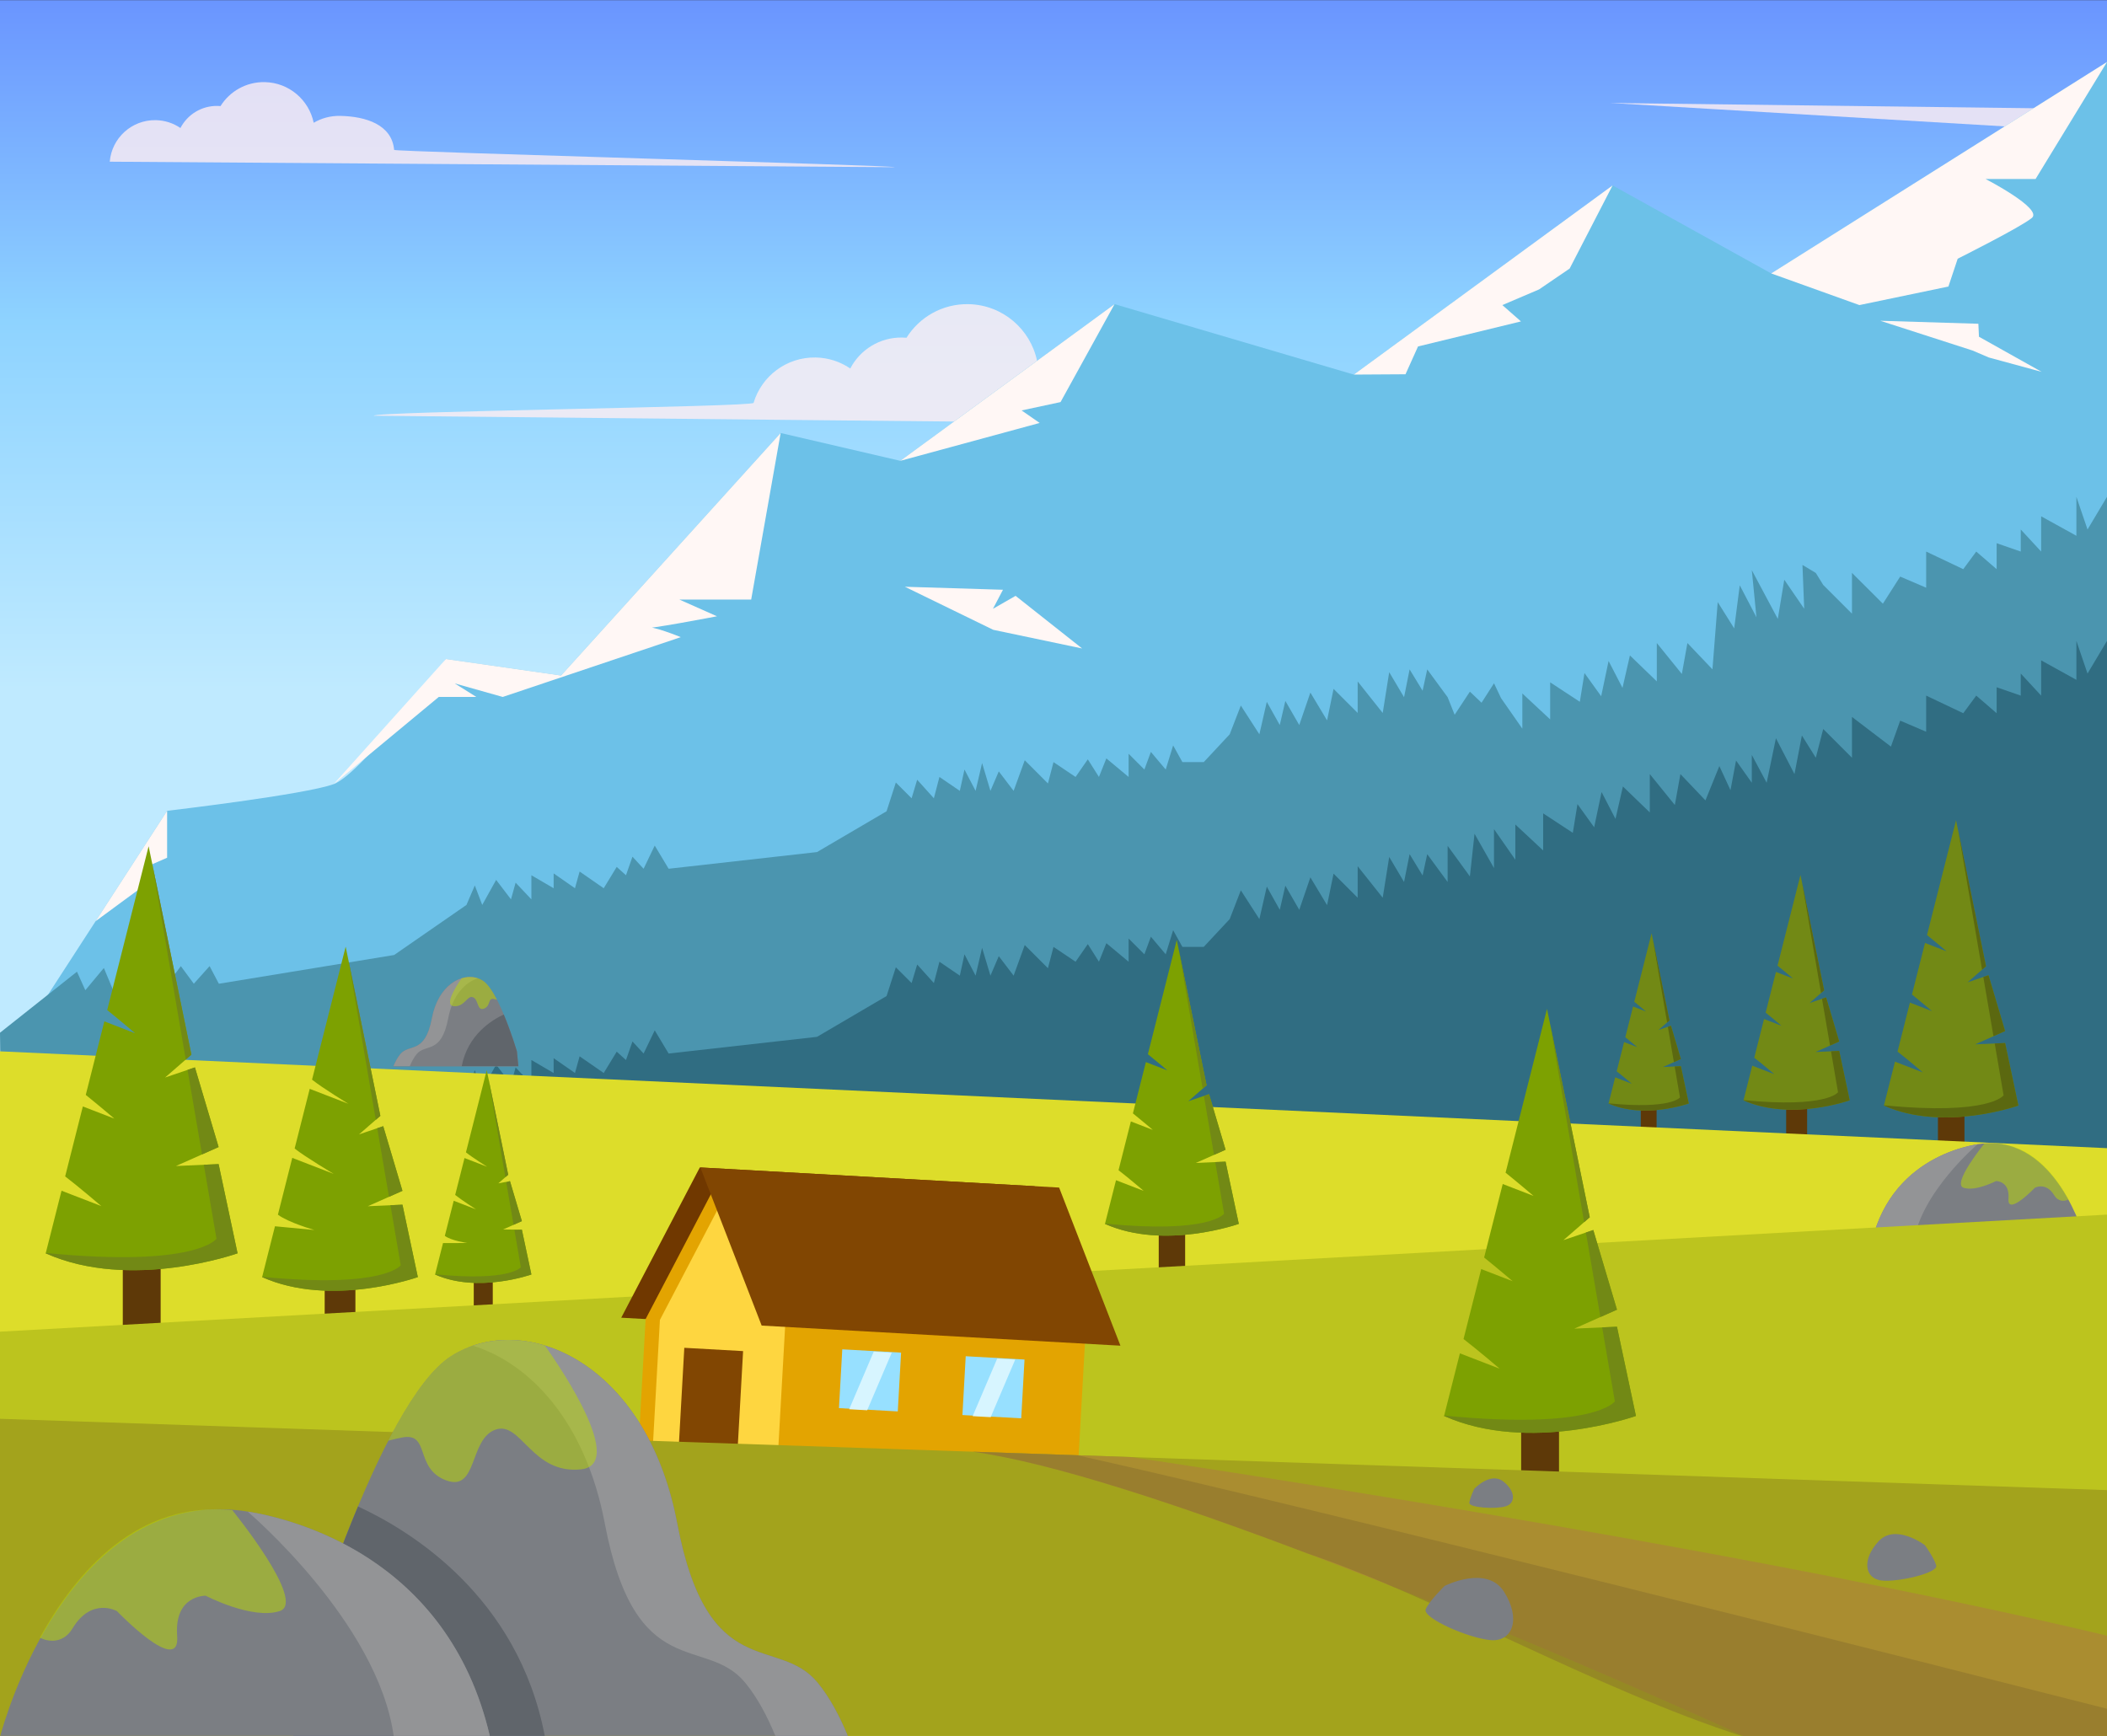 <?xml version="1.0" encoding="utf-8"?>
<!-- Generator: Adobe Illustrator 14.0.0, SVG Export Plug-In . SVG Version: 6.00 Build 43363)  -->
<!DOCTYPE svg PUBLIC "-//W3C//DTD SVG 1.1//EN" "http://www.w3.org/Graphics/SVG/1.1/DTD/svg11.dtd">
<svg version="1.1" xmlns="http://www.w3.org/2000/svg" xmlns:xlink="http://www.w3.org/1999/xlink" x="0px" y="0px" width="2272px"
	 height="1872px" viewBox="0 0 2272 1872" enable-background="new 0 0 2272 1872" xml:space="preserve">
<rect x="0" y="0" width="2272" height="1872" fill="#333333" stroke="none"/>
<g id="back">
	<linearGradient id="SVGID_1_" gradientUnits="userSpaceOnUse" x1="1136.001" y1="1873.201" x2="1136" y2="0.201">
		<stop  offset="0.603" style="stop-color:#BFEAFF"/>
		<stop  offset="0.815" style="stop-color:#8ED3FF"/>
		<stop  offset="1" style="stop-color:#6A95FF"/>
	</linearGradient>
	<rect y="0.201" fill="url(#SVGID_1_)" width="2272" height="1873"/>
</g>
<g id="_x31_">
	<g id="clouds">
		<polygon opacity="0.8" fill="#FFEFF2" points="2265.533,117.656 1736.004,111.039 2265.533,142.47 		"/>
		<path opacity="0.8" fill="#FFEFF2" d="M1232.898,456.667c0.828-42.027-32.57-76.768-74.598-77.595
			c-14.56-0.287-28.243,3.537-39.947,10.402c-7.093-34.497-37.289-60.747-73.982-61.47c-28.111-0.553-53,14.017-66.904,36.236
			c-1.439-0.128-2.891-0.212-4.357-0.241c-24.357-0.479-45.707,13.153-56.249,33.387c-10.623-7.244-23.399-11.588-37.214-11.861
			c-31.514-0.62-58.474,20.13-67.045,48.941c-1.323,4.448-409.208,9.088-409.604,13.872L1232.898,456.667z"/>
		<path opacity="0.8" fill="#FFEFF2" d="M965,180.31c0.04-2.02-539.824-16.676-540-18.643c-2.44-27.218-30.301-36.144-58.253-36.694
			c-10.383-0.205-20.142,2.522-28.488,7.418c-5.059-24.602-26.592-43.322-52.76-43.837c-20.048-0.395-37.797,9.996-47.713,25.842
			c-1.026-0.092-2.062-0.151-3.107-0.172c-17.371-0.342-32.596,9.38-40.114,23.81c-7.576-5.166-16.688-8.264-26.539-8.458
			c-25.944-0.511-47.561,19.289-49.67,44.795L965,180.31z"/>
	</g>
	<g id="mountains">
		<g>
			<g>
				<path fill="#6CC1E8" d="M2272,66.835l-362.104,228.022l-171.018-94.921l-279.027,204.021l-258.025-75.969L970.803,496.967
					L841.79,466.964L605,728.474l-124.166-17.772c0,0-89.912,123.49-121.004,134.896c-31.092,11.406-179.632,28.797-179.632,28.797
					L0,1152.605l2272,134.311V66.835z"/>
				<path fill="#FFF7F5" d="M2272,66.835L2195,193h-54c0,0,62,32,50,42s-80,44-80,44l-10,30l-96,20l-95.104-34.142L2272,66.835z"/>
				<polygon fill="#FFF7F5" points="1738.879,199.937 1692.563,289.623 1659.564,312.122 1620,329 1640.065,346.62 1529.07,373.619 
					1515.571,403.617 1459.852,403.958 				"/>
				<path fill="#FFF7F5" d="M841.79,466.964L810,646.605h-77.39l40.498,17.999c0,0-80.996,15.543-76.496,12.271
					c4.5-3.272,37.498,10.228,37.498,10.228L542.12,751.6L490.333,737l23.333,14.6h-40.543L359.83,845.597l121.004-134.896
					L605,728.474L841.79,466.964z"/>
				<polygon fill="#FFF7F5" points="975.765,632.769 1071.051,679.206 1166.871,699.326 1095.119,642.564 1070.717,656.539 
					1081.511,636.004 				"/>
				<polygon fill="#FFF7F5" points="2027.551,345.92 2127,378 2144.5,385.5 2201.5,401 2133.939,363.141 2133.297,349.156 				"/>
				<polygon fill="#FFF7F5" points="180.198,874.395 180.198,925 155,936 167.599,946 103.104,993.42 				"/>
			</g>
			<polygon fill="#4B95AF" points="2272,535.797 2251,571.009 2239,535.797 2239,577.797 2201,556.797 2201,594.812 2179,571.009 
				2179,594.812 2153,585.797 2153,613.797 2131,594.812 2117,613.797 2077,594.812 2077,633.797 2049,621.797 2030.333,651.018 
				1997,617.797 1997,661.797 1966,630.797 1958,617.881 1943.613,609.239 1945.5,656.492 1924,625.184 1917.029,667.436 
				1889,614.881 1894,665.684 1876,631.184 1870,677.684 1852.241,649.32 1846.56,721.828 1819.56,693.459 1813.56,726.828 
				1786.56,693.459 1786.56,734.828 1757.56,706.828 1749.56,741.828 1734.56,712.828 1726.56,750.828 1708.56,725.828 
				1703.56,756.828 1671.56,735.828 1671.56,775.828 1641.56,747.828 1641.56,785.828 1618.56,752.828 1611,736.881 
				1597.56,757.828 1585,745.881 1568.56,770.828 1561,751.881 1539,721.881 1534,744.881 1520,721.881 1514,751.881 1498,724.881 
				1491,768.881 1464,734.881 1464,768.881 1438,742.881 1431,776.881 1413,746.881 1401,781.881 1386,755.881 1380,781.881 
				1366,756.881 1358,791.881 1338,760.881 1326,791.881 1298,821.881 1275,821.881 1265,803.881 1257,829.881 1241,810.881 
				1234,829.881 1217,812.881 1217,837.881 1193,817.881 1185,837.881 1173,818.881 1159.799,837.881 1136,821.881 1130,844.881 
				1105,819.881 1093,852.881 1077,831.881 1068,852.881 1059,822.881 1052,852.881 1040,829.881 1035,852.881 1013,837.881 
				1007,860.881 989,840.881 983,860.881 966,843.881 956,874.881 881,918.881 721,936.881 706,911.881 694,936.881 682,923.881 
				675,943.881 665,934.881 651,957.881 625,939.881 620,957.881 597,941.881 597,957.881 573,943.881 573,969.881 556,951.881 
				551,969.881 535,948.881 520,975.881 512,954.881 503,975.881 425,1029.881 236,1060.881 226,1041.881 209,1060.881 
				195,1041.881 181,1060.881 163,1041.881 155,1060.881 134,1047.881 122,1067.881 112,1043.881 92,1067.881 83,1047.881 
				0,1113.702 0.83,1178.125 0,1304.203 2272,1189.881 			"/>
			<polygon fill="#306D82" points="2272,691.144 2251,726.356 2239,691.144 2239,733.144 2201,712.144 2201,750.158 2179,726.356 
				2179,750.158 2153,741.144 2153,769.144 2131,750.158 2117,769.144 2077,750.158 2077,789.144 2049,777.144 2039,805.144 
				1997,773.144 1997,817.144 1966,786.144 1958,817.144 1943,793.144 1935,834.775 1915,796.144 1905,844.144 1889,814.144 
				1889,844.144 1872,820.144 1866,852.144 1854,826.144 1839,863.144 1812,834.775 1806,868.144 1779,834.775 1779,876.144 
				1750,848.144 1742,883.144 1727,854.144 1719,892.144 1701,867.144 1696,898.144 1664,877.144 1664,917.144 1634,889.144 
				1634,927.144 1611,894.144 1611,936.144 1590,899.144 1585,945.144 1561,912.144 1561,951.144 1539,921.144 1534,944.144 
				1520,921.144 1514,951.144 1498,924.144 1491,968.144 1464,934.144 1464,968.144 1438,942.144 1431,976.144 1413,946.144 
				1401,981.144 1386,955.144 1380,981.144 1366,956.144 1358,991.144 1338,960.144 1326,991.144 1298,1021.144 1275,1021.144 
				1265,1003.144 1257,1029.144 1241,1010.144 1234,1029.144 1217,1012.144 1217,1037.144 1193,1017.144 1185,1037.144 
				1173,1018.144 1159.799,1037.144 1136,1021.144 1130,1044.144 1105,1019.144 1093,1052.144 1077,1031.144 1068,1052.144 
				1059,1022.144 1052,1052.144 1040,1029.144 1035,1052.144 1013,1037.144 1007,1060.144 989,1040.144 983,1060.144 966,1043.144 
				956,1074.144 881,1118.144 721,1136.144 706,1111.144 694,1136.144 682,1123.144 675,1143.144 665,1134.144 651,1157.144 
				625,1139.144 620,1157.144 597,1141.144 597,1157.144 573,1143.144 573,1169.144 556,1151.144 551,1169.144 535,1148.144 
				520,1175.144 512,1154.144 503,1175.144 425,1229.144 236,1260.144 226,1241.144 209,1260.144 195,1241.144 181,1260.144 
				163,1241.144 155,1260.144 134,1247.144 122,1267.144 112,1243.144 92,1267.144 83,1247.144 59.983,1283.626 59.983,1337.663 
				2272,1389.144 			"/>
		</g>
		<polygon fill="#FFF7F5" points="1201.826,327.989 1143.59,433.616 1101.592,442.615 1121.091,456.114 970.803,496.967 		"/>
	</g>
	<g id="back_view">
		<g>
			<g>
				<path fill="#7B7E83" d="M424.184,1150.041c1.93-4.744,4.383-9.482,7.434-13.19c9.632-11.708,26.646,0.614,34.106-38.735
					s37.304-51.778,54.89-40.587c17.586,11.191,36.771,76.216,36.771,76.216l1.615,16.297H424.184z"/>
				<path fill="#60656B" d="M497.876,1149.771c6.513-33.99,32.761-49.919,45.363-55.724c8.25,19.716,14.146,39.697,14.146,39.697
					l1.588,16.026H497.876z"/>
				<path fill="#939496" d="M483.31,1098.115c-7.461,39.35-24.475,27.027-34.106,38.735c-2.993,3.638-5.411,8.267-7.324,12.92
					h-17.585c1.913-4.653,4.331-9.282,7.323-12.92c9.632-11.708,26.646,0.614,34.106-38.735
					c6.757-35.639,31.875-49.194,49.617-43.119C501.555,1059.264,488.003,1073.361,483.31,1098.115z"/>
				<path opacity="0.5" fill="#BCDA00" d="M532.541,1077.299c-6.927-1.332-2.931,7.46-10.657,10.391s-5.595-9.857-11.928-12.256
					c-6.333-2.397-8.852,10.924-20.944,9.592c-12.014-1.324,8.584-29.695,8.851-30.062c8.092-2.476,16.258-1.568,22.751,2.564
					c5.123,3.26,10.38,11.087,15.26,20.544C534.746,1077.774,533.624,1077.507,532.541,1077.299z"/>
			</g>
			<g>
				<g>
					<rect x="1926.039" y="1151.565" fill="#5E3908" width="22.597" height="81.099"/>
					<g>
						<path fill="#728915" d="M1983.234,1133.342l-25.467,1.132l25.467-11.319l-14.139-47.557l-17.819,6.049l15.711-13.646
							l-25.521-124.419l-24.725,97.795c7.522,6.05,16.69,13.865,16.69,13.865l-18.398-7.109l-11.097,43.895
							c7.586,6.086,17.045,14.149,17.045,14.149l-18.787-7.259l-10.559,41.762c7.594,5.79,21.592,17.723,21.592,17.723
							l-23.752-9.178l-9.449,37.377c50.727,22.699,114.527,0,114.527,0L1983.234,1133.342z"/>
						<g>
							<path fill="#5B6810" d="M1974.396,1133.734l7.572,44.163c0,0-11.92,17.31-101.888,8.488l-0.053,0.208l0.016,0.016
								c50.724,22.687,114.51-0.008,114.51-0.008l-11.319-53.26L1974.396,1133.734z"/>
							<polygon fill="#5B6810" points="1969.096,1075.598 1964.684,1077.096 1973.336,1127.554 1983.234,1123.154 							"/>
							<polygon fill="#5B6810" points="1963.624,1070.922 1966.987,1068.001 1943.426,953.137 							"/>
						</g>
					</g>
				</g>
				<g>
					<rect x="1769.278" y="1163.553" fill="#5E3908" width="17.064" height="61.244"/>
					<g>
						<path fill="#728915" d="M1812.472,1149.79l-19.232,0.854l19.232-8.547l-10.678-35.915l-13.457,4.568l11.864-10.305
							l-19.272-93.959l-18.672,73.853c5.682,4.569,12.604,10.471,12.604,10.471l-13.895-5.368l-8.38,33.147
							c5.729,4.597,12.872,10.686,12.872,10.686l-14.188-5.481l-7.974,31.538c5.735,4.372,16.306,13.383,16.306,13.383l-17.938-6.93
							l-7.136,28.227c38.309,17.142,86.489,0,86.489,0L1812.472,1149.79z"/>
						<g>
							<path fill="#5B6810" d="M1805.797,1150.087l5.719,33.351c0,0-9.002,13.072-76.944,6.41l-0.04,0.157l0.013,0.012
								c38.306,17.133,86.476-0.005,86.476-0.005l-8.548-40.222L1805.797,1150.087z"/>
							<polygon fill="#5B6810" points="1801.794,1106.183 1798.462,1107.314 1804.996,1145.42 1812.472,1142.098 							"/>
							<polygon fill="#5B6810" points="1797.662,1102.652 1800.201,1100.446 1782.408,1013.703 							"/>
						</g>
					</g>
				</g>
				<g>
					<rect x="2089.692" y="1147.881" fill="#5E3908" width="28.611" height="102.685"/>
					<g>
						<path fill="#728915" d="M2162.111,1124.807l-32.245,1.434l32.245-14.332l-17.901-60.215l-22.563,7.659l19.892-17.277
							l-32.313-157.535l-31.306,123.824c9.525,7.661,21.134,17.556,21.134,17.556l-23.296-9.001l-14.051,55.577
							c9.604,7.706,21.582,17.915,21.582,17.915l-23.788-9.19l-13.368,52.877c9.615,7.331,27.339,22.439,27.339,22.439
							l-30.074-11.619l-11.965,47.325c64.229,28.74,145.011,0,145.011,0L2162.111,1124.807z"/>
						<g>
							<path fill="#5B6810" d="M2150.92,1125.305l9.59,55.917c0,0-15.094,21.917-129.008,10.747l-0.066,0.264l0.02,0.02
								c64.225,28.725,144.988-0.009,144.988-0.009l-14.332-67.437L2150.92,1125.305z"/>
							<polygon fill="#5B6810" points="2144.21,1051.693 2138.622,1053.59 2149.578,1117.479 2162.111,1111.908 							"/>
							<polygon fill="#5B6810" points="2137.281,1045.773 2141.539,1042.075 2111.707,896.638 							"/>
						</g>
					</g>
				</g>
			</g>
		</g>
		<g>
			<polygon fill="#DDDD2A" points="2272,1238.194 0,1133.775 0,1626.359 2272,1626.359 			"/>
			<g>
				<g>
					<rect x="132.411" y="1288.316" fill="#5E3908" width="40.82" height="146.499"/>
					<g>
						<path fill="#7DA101" d="M235.732,1255.396l-46.005,2.045l46.005-20.446l-25.541-85.91l-32.19,10.928l28.38-24.65
							l-46.103-224.755l-44.663,176.66c13.589,10.93,30.15,25.047,30.15,25.047l-33.236-12.842l-20.046,79.291
							c13.704,10.995,30.791,25.561,30.791,25.561l-33.938-13.112l-19.073,75.44c13.718,10.459,39.004,32.015,39.004,32.015
							l-42.907-16.578l-17.07,67.519c91.636,41.005,206.887,0,206.887,0L235.732,1255.396z"/>
						<g>
							<path fill="#728915" d="M219.765,1256.105l13.681,79.777c0,0-21.533,31.27-184.056,15.333l-0.095,0.376l0.028,0.028
								c91.63,40.981,206.855-0.014,206.855-0.014l-20.447-96.211L219.765,1256.105z"/>
							<polygon fill="#728915" points="210.191,1151.084 202.22,1153.791 217.851,1244.94 235.732,1236.994 							"/>
							<polygon fill="#728915" points="200.307,1142.639 206.381,1137.361 163.819,929.866 							"/>
						</g>
					</g>
				</g>
				<g>
					<rect x="350.112" y="1325.867" fill="#5E3908" width="33.129" height="118.897"/>
					<g>
						<path fill="#7DA101" d="M433.966,1299.149l-37.337,1.659l37.337-16.594l-20.728-69.724l-26.125,8.869l23.033-20.006
							l-37.417-182.409l-36.248,143.376c11.029,8.87,39.121,25.987,39.121,25.987l-41.625-16.082l-16.27,64.352
							c11.122,8.924,42.122,27.364,42.122,27.364l-44.676-17.262l-15.479,61.227c11.134,8.488,39.325,16.555,39.325,16.555
							l-42.493-4.026l-13.854,54.797c74.37,33.279,167.907,0,167.907,0L433.966,1299.149z"/>
						<g>
							<path fill="#728915" d="M421.008,1299.725l11.103,64.746c0,0-17.477,25.379-149.377,12.445l-0.077,0.305l0.023,0.023
								c74.366,33.26,167.881-0.011,167.881-0.011l-16.594-78.084L421.008,1299.725z"/>
							<polygon fill="#728915" points="413.238,1214.491 406.768,1216.688 419.455,1290.664 433.966,1284.215 							"/>
							<polygon fill="#728915" points="405.216,1207.637 410.146,1203.354 375.603,1034.953 							"/>
						</g>
					</g>
				</g>
				<g>
					<rect x="510.861" y="1342.649" fill="#5E3908" width="20.494" height="73.552"/>
					<g>
						<path fill="#7DA101" d="M562.734,1326.121l-20.216-0.254l20.216-8.985l-12.823-43.132l-12.597,2.391l10.685-9.28
							l-23.147-112.841l-22.423,88.694c6.822,5.487,22.805,15.537,22.805,15.537l-24.354-9.409l-10.064,39.809
							c6.88,5.521,22.498,15.553,22.498,15.553l-24.078-9.303l-9.576,37.876c6.887,5.251,24.341,7.724,24.341,7.724l-26.3,0.026
							l-8.57,33.898c46.007,20.587,103.87,0,103.87,0L562.734,1326.121z"/>
						<g>
							<path fill="#728915" d="M554.718,1326.477l6.869,40.054c0,0-10.812,15.699-92.408,7.698l-0.047,0.189l0.014,0.014
								c46.004,20.575,103.854-0.007,103.854-0.007l-10.266-48.304L554.718,1326.477z"/>
							<polygon fill="#728915" points="549.912,1273.75 545.909,1275.108 553.757,1320.872 562.734,1316.882 							"/>
							<polygon fill="#728915" points="544.949,1269.51 547.999,1266.86 526.63,1162.685 							"/>
						</g>
					</g>
				</g>
				<g>
					<rect x="1249.477" y="1275.699" fill="#5E3908" width="28.473" height="102.186"/>
					<g>
						<path fill="#7DA101" d="M1321.544,1252.736l-32.089,1.427l32.089-14.262l-17.814-59.923l-22.453,7.622l19.796-17.194
							l-32.158-156.77l-31.152,123.223c9.479,7.624,21.03,17.471,21.03,17.471l-23.183-8.957l-13.982,55.307
							c9.559,7.669,21.477,17.829,21.477,17.829l-23.672-9.146l-13.304,52.62c9.569,7.296,27.206,22.331,27.206,22.331
							l-29.928-11.563l-11.906,47.096c63.917,28.601,144.306,0,144.306,0L1321.544,1252.736z"/>
						<g>
							<path fill="#728915" d="M1310.407,1253.231l9.542,55.646c0,0-15.02,21.812-128.381,10.695l-0.066,0.263l0.021,0.02
								c63.913,28.585,144.283-0.009,144.283-0.009l-14.262-67.108L1310.407,1253.231z"/>
							<polygon fill="#728915" points="1303.729,1179.979 1298.169,1181.866 1309.072,1245.444 1321.544,1239.901 							"/>
							<polygon fill="#728915" points="1296.835,1174.087 1301.072,1170.406 1271.384,1025.676 							"/>
						</g>
					</g>
				</g>
			</g>
			<g>
				<path fill="#7B7E83" d="M2018.187,1339.838c23.129-99.017,119.571-106.584,119.571-106.584
					c79.131-7.868,109.242,98.195,111.497,106.584H2018.187z"/>
				<path opacity="0.5" fill="#BCDA00" d="M2230.57,1293.48c-5.131,2.541-11.534,2.076-15.379-4.332
					c-8.987-14.979-20.969-8.238-20.969-8.238s-29.956,31.204-28.458,11.771c1.497-19.433-13.48-19.01-13.48-19.01
					s-21.967,11.483-34.948,7.239c-12.98-4.244,22.435-47.656,22.435-47.656C2184.308,1228.825,2213.316,1262.034,2230.57,1293.48z"
					/>
				<path fill="#939496" d="M2063.571,1339.838h-45.38c19.88-85.103,93.912-102.652,114.324-105.902
					C2132.488,1233.959,2071.052,1286.066,2063.571,1339.838z"/>
			</g>
		</g>
	</g>
	<g id="the_house">
		<polygon fill="#BCC41E" points="2272,1309.854 0,1436.092 0,1873.213 2272,1873.213 		"/>
		<g>
			<g>
				<polygon fill="#703800" points="669.885,1421.031 1031.031,1441.275 1115.781,1279.216 754.636,1258.973 				"/>
				<polygon fill="#E3A401" points="839.599,1563.533 688.74,1555.077 696.171,1422.505 780.921,1260.446 850.265,1373.246 				"/>
				<polygon fill="#FED640" points="855.026,1564.398 704.168,1555.942 711.599,1423.37 796.349,1261.311 865.692,1374.111 				"/>
				
					<rect x="844.678" y="1382.162" transform="matrix(0.998 0.056 -0.056 0.998 84.267 -54.023)" fill="#E3A401" width="323.938" height="190.586"/>
				<polygon fill="#814602" points="1208.175,1451.205 821.315,1429.52 755.207,1259.005 1142.066,1280.689 				"/>
				<g>
					
						<rect x="906.869" y="1457.452" transform="matrix(0.998 0.056 -0.056 0.998 84.798 -50.187)" fill="#97E0FF" width="63.529" height="63.529"/>
					<polygon fill="#D7F5FF" points="935.094,1520.833 915.665,1519.744 942.173,1457.602 961.602,1458.69 					"/>
				</g>
				
					<rect x="735.304" y="1455.795" transform="matrix(0.998 0.056 -0.056 0.998 85.581 -40.569)" fill="#814602" width="63.529" height="103.591"/>
				<g>
					
						<rect x="1040.013" y="1464.917" transform="matrix(0.998 0.056 -0.056 0.998 85.449 -57.641)" fill="#97E0FF" width="63.528" height="63.528"/>
					<polygon fill="#D7F5FF" points="1068.237,1528.296 1048.809,1527.207 1075.317,1465.064 1094.746,1466.153 					"/>
				</g>
			</g>
			<g>
				<rect x="1640.278" y="1463.693" fill="#5E3908" width="40.82" height="146.499"/>
				<g>
					<path fill="#7DA101" d="M1743.6,1430.772l-46.005,2.045l46.005-20.446l-25.541-85.91l-32.189,10.928l28.38-24.65
						l-46.103-224.755l-44.663,176.66c13.589,10.93,30.15,25.047,30.15,25.047l-33.236-12.841l-20.046,79.291
						c13.703,10.994,30.791,25.56,30.791,25.56l-33.938-13.112l-19.072,75.44c13.718,10.459,39.005,32.015,39.005,32.015
						l-42.908-16.578l-17.069,67.519c91.636,41.005,206.887,0,206.887,0L1743.6,1430.772z"/>
					<g>
						<path fill="#728915" d="M1727.633,1431.482l13.681,79.777c0,0-21.533,31.27-184.056,15.333l-0.095,0.377l0.028,0.027
							c91.63,40.981,206.854-0.013,206.854-0.013l-20.446-96.212L1727.633,1431.482z"/>
						<polygon fill="#728915" points="1718.059,1326.462 1710.087,1329.168 1725.719,1420.317 1743.6,1412.371 						"/>
						<polygon fill="#728915" points="1708.175,1318.016 1714.249,1312.738 1671.687,1105.243 						"/>
					</g>
				</g>
			</g>
		</g>
	</g>
	<g id="front_view">
		<polygon fill="#A3A31C" points="0,1530.048 2272,1606.945 2272,1873.214 0,1873.214 		"/>
		<g>
			<path fill="#7B7E83" d="M914.634,1873.2c-8.57-21.065-19.464-42.104-33.007-58.565c-42.767-51.986-118.31,2.728-151.437-171.988
				c-33.126-174.716-165.633-229.902-243.717-180.212c-78.084,49.689-163.267,338.407-163.267,338.407l-7.171,72.358H914.634z"/>
			<path fill="#60656B" d="M587.43,1872c-28.919-150.919-145.46-221.647-201.416-247.42
				c-36.632,87.543-62.808,176.262-62.808,176.262L316.154,1872H587.43z"/>
			<path fill="#939496" d="M652.106,1642.646c33.126,174.716,108.669,120.002,151.436,171.987
				c13.287,16.15,24.025,36.704,32.518,57.366h78.083c-8.494-20.663-19.232-41.217-32.518-57.366
				c-42.767-51.985-118.309,2.729-151.436-171.987c-30.003-158.241-141.526-218.429-220.304-191.456
				C571.095,1470.141,631.267,1532.732,652.106,1642.646z"/>
			<path opacity="0.5" fill="#BCDA00" d="M433.518,1550.218c30.756-5.914,13.012,33.122,47.316,46.134s24.841-43.768,52.963-54.414
				c28.122-10.646,39.305,48.5,92.993,42.585c53.341-5.876-38.113-131.85-39.297-133.477c-35.931-10.989-72.186-6.96-101.02,11.389
				c-22.744,14.473-46.088,49.228-67.756,91.217C423.725,1552.328,428.708,1551.143,433.518,1550.218z"/>
			<path fill="#7B7E83" d="M528.16,1872c-52.833-226.191-273.144-243.477-273.144-243.477
				C74.254,1610.549,5.467,1852.837,0.316,1872H528.16z"/>
			<path opacity="0.5" fill="#BCDA00" d="M43,1766.104c11.721,5.803,26.347,4.741,35.131-9.898
				c20.529-34.214,47.9-18.817,47.9-18.817s68.43,71.28,65.008,26.888c-3.421-44.392,30.793-43.425,30.793-43.425
				s50.182,26.231,79.834,16.537c29.653-9.694-51.248-108.863-51.248-108.863C148.679,1618.407,82.414,1694.269,43,1766.104z"/>
			<path fill="#939496" d="M424.485,1872H528.15c-45.413-194.405-214.53-234.495-261.157-241.92
				C267.055,1630.133,407.396,1749.166,424.485,1872z"/>
		</g>
		<path fill="#AA8D30" d="M1880.026,1872c0,0-600.158-274.308-830.821-306.441l170.539,5.772c0,0,637.281,93.562,1052.256,192.571
			v109.312L1880.026,1872z"/>
		<path opacity="0.5" fill="#89712C" d="M2272,1873.214v-30.481c-169.144-43.02-849.144-215.428-1110.443-273.371l-112.351-3.803
			c85.79,11.951,222.694,57.405,360.822,109.785c132.306,44.043,309.307,145.894,469.999,197.402L2272,1873.214z"/>
		<g>
			<path fill="#7B7E83" d="M1557.764,1710.286c0,0,45.358-23.09,63.971,6.157c18.613,29.247,9.377,53.876-13.713,52.337
				s-75.045-23.979-70.617-33.54C1541.831,1725.68,1557.764,1710.286,1557.764,1710.286z"/>
		</g>
		<g>
			<path fill="#7B7E83" d="M2075.625,1666.319c0,0-31.738-24.001-50.08-4.048c-18.343,19.953-14.617,40.178,3.365,42.164
				c17.982,1.987,61.051-8.148,58.957-16.114S2075.625,1666.319,2075.625,1666.319z"/>
		</g>
		<g>
			<path fill="#7B7E83" d="M1589.779,1605.476c0,0,17.45-18.523,31.146-7.899s13.506,23.774,2.379,26.947s-39.366,1.38-38.896-3.867
				S1589.779,1605.476,1589.779,1605.476z"/>
		</g>
	</g>
</g>
</svg>
